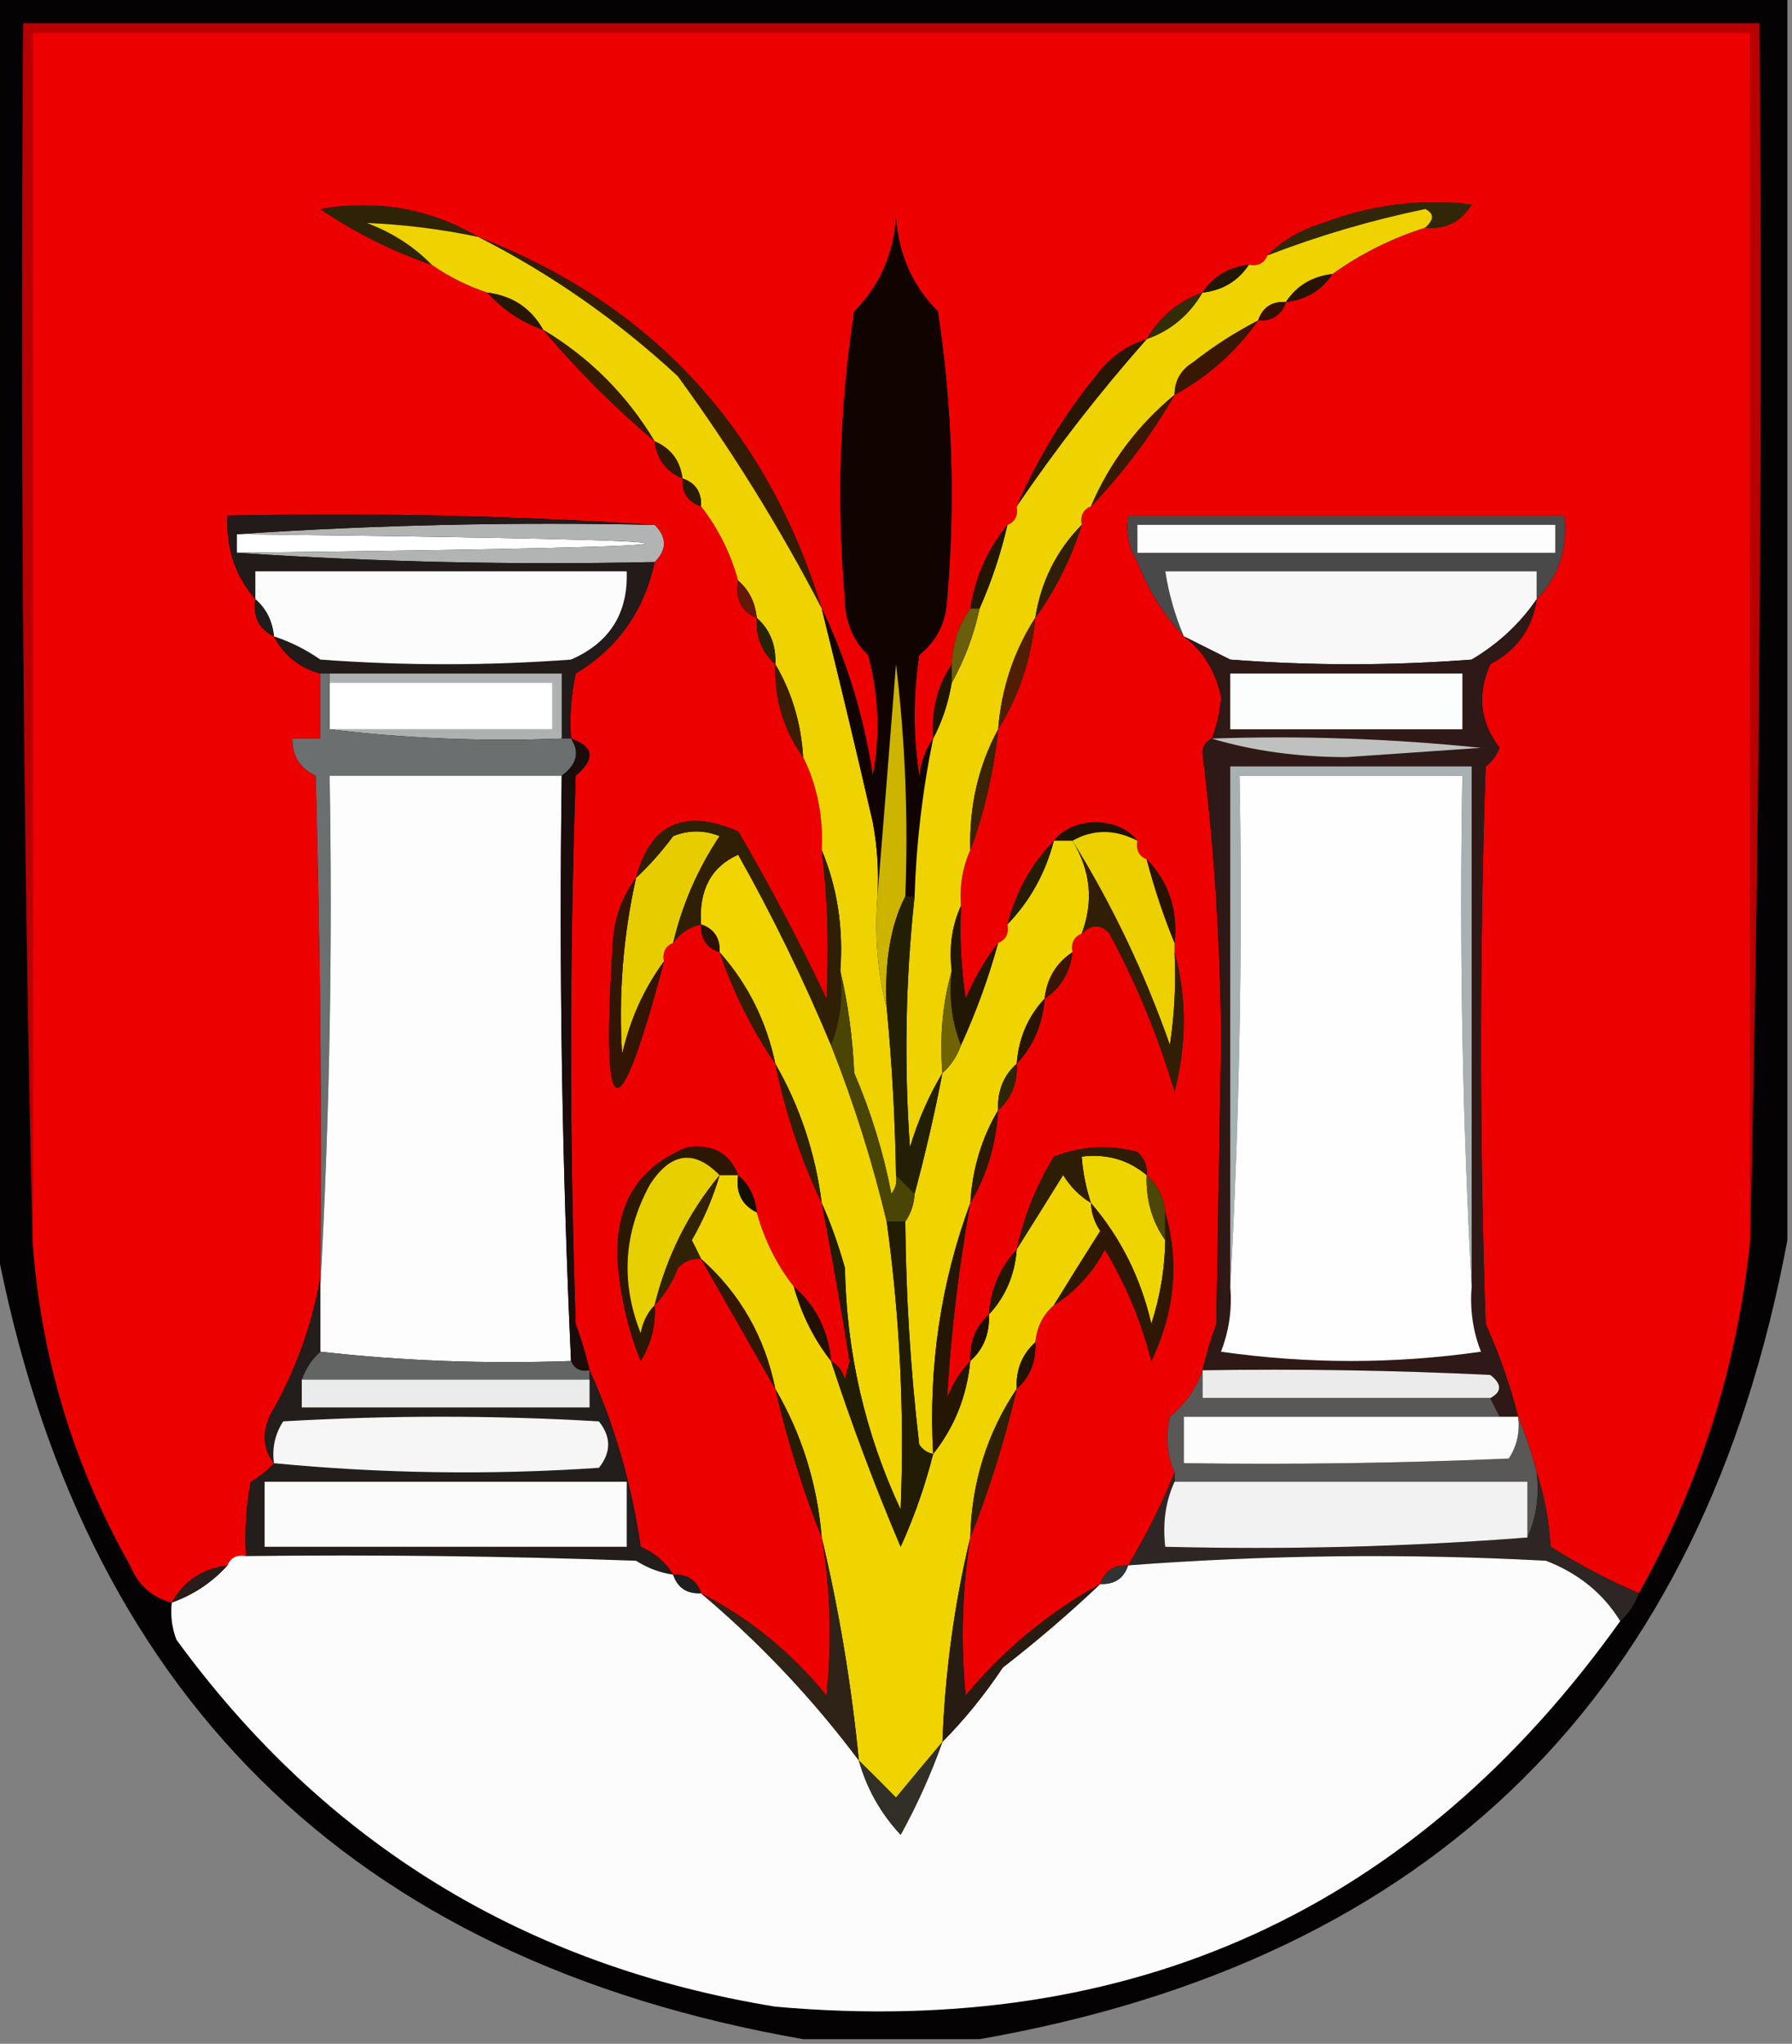 <?xml version="1.0" encoding="UTF-8"?>
<!DOCTYPE svg PUBLIC "-//W3C//DTD SVG 1.1//EN" "http://www.w3.org/Graphics/SVG/1.1/DTD/svg11.dtd">
<svg xmlns="http://www.w3.org/2000/svg" version="1.1" width="193px" height="220px" style="shape-rendering:geometricPrecision; text-rendering:geometricPrecision; image-rendering:optimizeQuality; fill-rule:evenodd; clip-rule:evenodd" xmlns:xlink="http://www.w3.org/1999/xlink">
<rect width="100%" height="100%" fill="#808080" stroke="none"/>
<g><path style="opacity:1" fill="#040202" d="M -0.5,-0.5 C 63.833,-0.5 128.167,-0.5 192.5,-0.5C 192.5,44.167 192.5,88.833 192.5,133.5C 183.378,182.288 154.378,210.955 105.5,219.5C 99.167,219.5 92.833,219.5 86.5,219.5C 37.622,210.955 8.622,182.288 -0.5,133.5C -0.5,88.833 -0.5,44.167 -0.5,-0.5 Z"/></g>
<g><path style="opacity:1" fill="#b90000" d="M 188.5,133.5 C 188.5,90.167 188.5,46.833 188.5,3.5C 126.833,3.5 65.167,3.5 3.5,3.5C 3.5,46.833 3.5,90.167 3.5,133.5C 2.501,90.003 2.168,46.337 2.5,2.5C 64.833,2.5 127.167,2.5 189.5,2.5C 189.832,46.337 189.499,90.003 188.5,133.5 Z"/></g>
<g><path style="opacity:1" fill="#ed0000" d="M 188.5,133.5 C 187.098,147.037 183.098,159.703 176.5,171.5C 173.242,170.092 170.076,168.426 167,166.5C 166.817,163.635 166.317,160.969 165.5,158.5C 164.952,156.374 164.285,154.374 163.5,152.5C 162.636,149.095 161.469,145.762 160,142.5C 159.333,122.5 159.333,102.5 160,82.5C 160.692,81.975 161.192,81.308 161.5,80.5C 159.392,77.736 159.059,74.736 160.5,71.5C 163.39,69.957 165.057,67.624 165.5,64.5C 167.855,62.077 168.855,59.077 168.5,55.5C 152.833,55.5 137.167,55.5 121.5,55.5C 121.215,57.288 121.548,58.955 122.5,60.5C 123.688,63.559 125.354,66.225 127.5,68.5C 129.604,70.097 130.938,72.263 131.5,75C 131.395,76.591 131.061,78.091 130.5,79.5C 129.903,79.735 129.57,80.235 129.5,81C 130.798,91.379 131.465,101.879 131.5,112.5C 131.333,122.5 131.167,132.5 131,142.5C 130.392,144.154 129.892,145.821 129.5,147.5C 128.85,149.447 127.683,151.113 126,152.5C 125.51,154.545 125.677,156.545 126.5,158.5C 125.134,161.889 123.467,165.223 121.5,168.5C 119.973,168.427 118.973,169.094 118.5,170.5C 112.927,173.57 108.094,177.57 104,182.5C 103.446,176.812 103.613,171.145 104.5,165.5C 106.537,160.383 108.204,155.05 109.5,149.5C 110.931,148.22 111.598,146.553 111.5,144.5C 111.66,142.847 112.326,141.514 113.5,140.5C 115.836,138.996 117.669,136.996 119,134.5C 121.246,138.234 122.913,142.234 124,146.5C 126.526,141.216 127.026,135.882 125.5,130.5C 125.34,128.847 124.674,127.514 123.5,126.5C 123.586,125.504 123.252,124.671 122.5,124C 119.446,123.179 116.446,123.345 113.5,124.5C 111.594,127.64 110.26,130.973 109.5,134.5C 107.707,136.426 106.707,138.759 106.5,141.5C 105.069,142.78 104.402,144.447 104.5,146.5C 103.442,147.6 102.608,148.934 102,150.5C 102.406,143.487 103.239,136.487 104.5,129.5C 106.277,126.495 107.277,123.162 107.5,119.5C 108.931,118.22 109.598,116.553 109.5,114.5C 111.293,112.574 112.293,110.241 112.5,107.5C 114.25,106.341 115.25,104.674 115.5,102.5C 115.328,101.508 115.662,100.842 116.5,100.5C 117.575,99.438 118.575,99.438 119.5,100.5C 122.425,105.946 124.758,111.612 126.5,117.5C 127.814,112.348 127.814,107.348 126.5,102.5C 126.5,102.167 126.5,101.833 126.5,101.5C 126.862,97.919 125.862,94.919 123.5,92.5C 122.662,92.158 122.328,91.492 122.5,90.5C 121.486,89.235 119.986,88.569 118,88.5C 116.014,88.569 114.514,89.235 113.5,90.5C 111.076,93.008 109.41,96.008 108.5,99.5C 108.672,100.492 108.338,101.158 107.5,101.5C 106.108,103.273 104.941,105.273 104,107.5C 103.502,104.183 103.335,100.85 103.5,97.5C 103.325,95.379 103.659,93.379 104.5,91.5C 106.023,87.404 107.023,83.071 107.5,78.5C 109.74,74.902 111.074,70.902 111.5,66.5C 113.674,63.485 115.341,60.151 116.5,56.5C 116.328,55.508 116.662,54.842 117.5,54.5C 120.984,50.866 123.984,46.866 126.5,42.5C 130.105,40.528 133.105,37.861 135.5,34.5C 137.027,34.573 138.027,33.906 138.5,32.5C 140.674,32.25 142.341,31.25 143.5,29.5C 146.515,27.326 149.849,25.659 153.5,24.5C 155.681,24.716 157.347,23.883 158.5,22C 153.026,21.366 147.693,22.032 142.5,24C 140.121,24.716 138.121,25.883 136.5,27.5C 136.158,28.338 135.492,28.672 134.5,28.5C 132.326,28.75 130.659,29.75 129.5,31.5C 126.911,32.419 124.911,34.086 123.5,36.5C 121.284,37.203 119.451,38.536 118,40.5C 114.517,44.807 111.683,49.473 109.5,54.5C 109.672,55.492 109.338,56.158 108.5,56.5C 106.375,59.088 105.042,62.088 104.5,65.5C 103.262,67.214 102.595,69.214 102.5,71.5C 100.96,73.838 100.294,76.505 100.5,79.5C 99.71,80.609 99.21,81.942 99,83.5C 98.333,79.167 98.333,74.833 99,70.5C 100.887,68.974 101.887,66.974 102,64.5C 102.899,54.107 102.566,43.773 101,33.5C 98.312,30.829 96.812,27.496 96.5,23.5C 96.188,27.496 94.688,30.829 92,33.5C 90.434,43.773 90.101,54.107 91,64.5C 91.036,66.941 91.869,68.941 93.5,70.5C 94.661,74.795 94.828,79.129 94,83.5C 93.037,77.12 91.204,71.12 88.5,65.5C 82.502,46.075 70.169,32.742 51.5,25.5C 46.237,22.437 40.57,21.437 34.5,22.5C 38.243,25.038 42.243,27.038 46.5,28.5C 48.371,29.797 50.371,30.797 52.5,31.5C 54.148,33.326 56.148,34.66 58.5,35.5C 62.167,39.833 66.167,43.833 70.5,47.5C 70.738,49.404 71.738,50.738 73.5,51.5C 73.427,53.027 74.094,54.027 75.5,54.5C 77.341,56.849 78.674,59.515 79.5,62.5C 79.157,64.483 79.823,65.817 81.5,66.5C 81.402,68.553 82.069,70.22 83.5,71.5C 83.395,75.258 84.395,78.592 86.5,81.5C 88.011,84.544 88.678,87.878 88.5,91.5C 89.148,96.828 89.315,102.162 89,107.5C 86.088,101.342 82.921,95.342 79.5,89.5C 73.716,86.979 70.049,88.646 68.5,94.5C 66.989,96.476 66.156,98.809 66,101.5C 64.694,121.581 66.528,122.247 71.5,103.5C 71.328,102.508 71.662,101.842 72.5,101.5C 73.222,100.449 74.222,99.782 75.5,99.5C 75.427,101.027 76.094,102.027 77.5,102.5C 78.992,106.818 80.992,110.818 83.5,114.5C 84.595,119.784 86.261,124.784 88.5,129.5C 89.591,135.129 90.591,140.796 91.5,146.5C 91.333,147.167 91.167,147.833 91,148.5C 90.722,147.584 90.222,146.918 89.5,146.5C 89.206,143.246 87.873,140.579 85.5,138.5C 83.659,136.151 82.326,133.485 81.5,130.5C 81.34,128.847 80.674,127.514 79.5,126.5C 78.575,124.116 76.742,123.116 74,123.5C 68.78,125.573 66.28,129.573 66.5,135.5C 66.762,139.312 67.595,142.979 69,146.5C 70.128,144.655 70.628,142.655 70.5,140.5C 71.558,139.4 72.392,138.066 73,136.5C 73.671,135.748 74.504,135.414 75.5,135.5C 78.17,140.175 80.837,144.841 83.5,149.5C 84.796,155.05 86.463,160.383 88.5,165.5C 89.459,171.138 89.626,176.805 89,182.5C 85.187,177.84 80.687,174.173 75.5,171.5C 75.027,170.094 74.027,169.427 72.5,169.5C 71.685,168.163 70.519,167.163 69,166.5C 68.019,159.743 66.185,153.41 63.5,147.5C 63.108,145.821 62.608,144.154 62,142.5C 61.333,122.833 61.333,103.167 62,83.5C 64.137,81.694 63.97,80.36 61.5,79.5C 61.337,77.143 61.503,74.81 62,72.5C 66.549,69.742 69.382,65.742 70.5,60.5C 71.833,59.167 71.833,57.833 70.5,56.5C 55.342,55.504 40.009,55.17 24.5,55.5C 24.327,58.983 25.327,61.983 27.5,64.5C 27.229,66.38 27.896,67.713 29.5,68.5C 30.579,70.543 32.246,71.876 34.5,72.5C 34.5,74.833 34.5,77.167 34.5,79.5C 33.5,79.5 32.5,79.5 31.5,79.5C 31.461,81.359 32.294,82.692 34,83.5C 34.5,101.497 34.667,119.497 34.5,137.5C 33.586,142.734 31.752,147.734 29,152.5C 28.22,154.387 28.387,156.054 29.5,157.5C 28.828,158.267 27.995,158.934 27,159.5C 26.503,162.146 26.336,164.813 26.5,167.5C 25.508,167.328 24.842,167.662 24.5,168.5C 21.802,168.845 19.802,170.178 18.5,172.5C 16.376,171.969 14.876,170.635 14,168.5C 7.865,157.625 4.365,145.959 3.5,133.5C 3.5,90.167 3.5,46.833 3.5,3.5C 65.167,3.5 126.833,3.5 188.5,3.5C 188.5,46.833 188.5,90.167 188.5,133.5 Z"/></g>
<g><path style="opacity:1" fill="#2e2306" d="M 51.5,25.5 C 47.501,24.662 43.501,24.162 39.5,24C 42.239,25.026 44.572,26.526 46.5,28.5C 42.243,27.038 38.243,25.038 34.5,22.5C 40.57,21.437 46.237,22.437 51.5,25.5 Z"/></g>
<g><path style="opacity:1" fill="#312708" d="M 153.5,24.5 C 154.463,23.637 154.463,22.97 153.5,22.5C 147.678,23.705 142.011,25.371 136.5,27.5C 138.121,25.883 140.121,24.716 142.5,24C 147.693,22.032 153.026,21.366 158.5,22C 157.347,23.883 155.681,24.716 153.5,24.5 Z"/></g>
<g><path style="opacity:1" fill="#331c03" d="M 51.5,25.5 C 70.169,32.742 82.502,46.075 88.5,65.5C 83.989,56.809 78.822,48.475 73,40.5C 66.483,34.468 59.316,29.468 51.5,25.5 Z"/></g>
<g><path style="opacity:1" fill="#eed300" d="M 51.5,25.5 C 59.316,29.468 66.483,34.468 73,40.5C 78.822,48.475 83.989,56.809 88.5,65.5C 90.39,73.106 92.223,80.772 94,88.5C 94.497,91.146 94.664,93.813 94.5,96.5C 94.183,100.702 94.517,104.702 95.5,108.5C 96.074,114.484 96.407,120.484 96.5,126.5C 96.631,127.239 96.464,127.906 96,128.5C 95.129,124.016 93.796,119.683 92,115.5C 91.823,111.644 91.323,107.977 90.5,104.5C 90.844,99.878 90.177,95.545 88.5,91.5C 88.678,87.878 88.011,84.544 86.5,81.5C 86.277,77.838 85.277,74.505 83.5,71.5C 83.598,69.447 82.931,67.78 81.5,66.5C 81.34,64.847 80.674,63.514 79.5,62.5C 78.674,59.515 77.341,56.849 75.5,54.5C 75.573,52.973 74.906,51.973 73.5,51.5C 73.262,49.596 72.262,48.262 70.5,47.5C 67.5,42.5 63.5,38.5 58.5,35.5C 57.198,33.178 55.198,31.845 52.5,31.5C 50.371,30.797 48.371,29.797 46.5,28.5C 44.572,26.526 42.239,25.026 39.5,24C 43.501,24.162 47.501,24.662 51.5,25.5 Z"/></g>
<g><path style="opacity:1" fill="#110400" d="M 100.5,79.5 C 99.35,85.102 98.684,90.769 98.5,96.5C 98.167,96.5 97.833,96.5 97.5,96.5C 97.831,88.14 97.498,79.807 96.5,71.5C 95.833,79.99 95.167,88.324 94.5,96.5C 94.664,93.813 94.497,91.146 94,88.5C 92.223,80.772 90.39,73.106 88.5,65.5C 91.204,71.12 93.037,77.12 94,83.5C 94.828,79.129 94.661,74.795 93.5,70.5C 91.869,68.941 91.036,66.941 91,64.5C 90.101,54.107 90.434,43.773 92,33.5C 94.688,30.829 96.188,27.496 96.5,23.5C 96.812,27.496 98.312,30.829 101,33.5C 102.566,43.773 102.899,54.107 102,64.5C 101.887,66.974 100.887,68.974 99,70.5C 98.333,74.833 98.333,79.167 99,83.5C 99.21,81.942 99.71,80.609 100.5,79.5 Z"/></g>
<g><path style="opacity:1" fill="#efd300" d="M 153.5,24.5 C 149.849,25.659 146.515,27.326 143.5,29.5C 141.326,29.75 139.659,30.75 138.5,32.5C 136.973,32.427 135.973,33.094 135.5,34.5C 133.068,35.75 130.734,37.25 128.5,39C 127.177,39.816 126.511,40.983 126.5,42.5C 122.529,45.776 119.529,49.776 117.5,54.5C 116.662,54.842 116.328,55.508 116.5,56.5C 113.793,59.247 112.127,62.58 111.5,66.5C 109.194,70.085 107.861,74.085 107.5,78.5C 105.374,82.445 104.374,86.778 104.5,91.5C 103.659,93.379 103.325,95.379 103.5,97.5C 102.532,99.607 102.198,101.941 102.5,104.5C 101.518,107.962 101.185,111.629 101.5,115.5C 100.042,117.932 98.875,120.599 98,123.5C 97.358,114.481 97.525,105.481 98.5,96.5C 98.684,90.769 99.35,85.102 100.5,79.5C 101.458,77.698 102.125,75.698 102.5,73.5C 103.871,71.064 104.871,68.397 105.5,65.5C 106.787,62.594 107.787,59.594 108.5,56.5C 109.338,56.158 109.672,55.492 109.5,54.5C 113.754,48.238 118.42,42.238 123.5,36.5C 126.089,35.581 128.089,33.914 129.5,31.5C 131.674,31.25 133.341,30.25 134.5,28.5C 135.492,28.672 136.158,28.338 136.5,27.5C 142.011,25.371 147.678,23.705 153.5,22.5C 154.463,22.97 154.463,23.637 153.5,24.5 Z"/></g>
<g><path style="opacity:1" fill="#221703" d="M 134.5,28.5 C 133.341,30.25 131.674,31.25 129.5,31.5C 130.659,29.75 132.326,28.75 134.5,28.5 Z"/></g>
<g><path style="opacity:1" fill="#261401" d="M 143.5,29.5 C 142.341,31.25 140.674,32.25 138.5,32.5C 139.659,30.75 141.326,29.75 143.5,29.5 Z"/></g>
<g><path style="opacity:1" fill="#271602" d="M 52.5,31.5 C 55.198,31.845 57.198,33.178 58.5,35.5C 56.148,34.66 54.148,33.326 52.5,31.5 Z"/></g>
<g><path style="opacity:1" fill="#360f00" d="M 138.5,32.5 C 138.027,33.906 137.027,34.573 135.5,34.5C 135.973,33.094 136.973,32.427 138.5,32.5 Z"/></g>
<g><path style="opacity:1" fill="#332d07" d="M 129.5,31.5 C 128.089,33.914 126.089,35.581 123.5,36.5C 124.911,34.086 126.911,32.419 129.5,31.5 Z"/></g>
<g><path style="opacity:1" fill="#351a02" d="M 58.5,35.5 C 63.5,38.5 67.5,42.5 70.5,47.5C 66.167,43.833 62.167,39.833 58.5,35.5 Z"/></g>
<g><path style="opacity:1" fill="#3a1703" d="M 135.5,34.5 C 133.105,37.861 130.105,40.528 126.5,42.5C 126.511,40.983 127.177,39.816 128.5,39C 130.734,37.25 133.068,35.75 135.5,34.5 Z"/></g>
<g><path style="opacity:1" fill="#271601" d="M 123.5,36.5 C 118.42,42.238 113.754,48.238 109.5,54.5C 111.683,49.473 114.517,44.807 118,40.5C 119.451,38.536 121.284,37.203 123.5,36.5 Z"/></g>
<g><path style="opacity:1" fill="#3a1903" d="M 126.5,42.5 C 123.984,46.866 120.984,50.866 117.5,54.5C 119.529,49.776 122.529,45.776 126.5,42.5 Z"/></g>
<g><path style="opacity:1" fill="#2f1903" d="M 70.5,47.5 C 72.262,48.262 73.262,49.596 73.5,51.5C 71.738,50.738 70.738,49.404 70.5,47.5 Z"/></g>
<g><path style="opacity:1" fill="#281a04" d="M 73.5,51.5 C 74.906,51.973 75.573,52.973 75.5,54.5C 74.094,54.027 73.427,53.027 73.5,51.5 Z"/></g>
<g><path style="opacity:1" fill="#fefffe" d="M 25.5,57.5 C 84.167,58.167 84.167,58.833 25.5,59.5C 25.5,58.833 25.5,58.167 25.5,57.5 Z"/></g>
<g><path style="opacity:1" fill="#b2b4b4" d="M 25.5,57.5 C 40.324,56.504 55.324,56.171 70.5,56.5C 71.833,57.833 71.833,59.167 70.5,60.5C 55.324,60.829 40.324,60.496 25.5,59.5C 84.167,58.833 84.167,58.167 25.5,57.5 Z"/></g>
<g><path style="opacity:1" fill="#4a4949" d="M 165.5,64.5 C 165.5,63.5 165.5,62.5 165.5,61.5C 152.167,61.5 138.833,61.5 125.5,61.5C 125.878,63.921 126.545,66.254 127.5,68.5C 125.354,66.225 123.688,63.559 122.5,60.5C 121.548,58.955 121.215,57.288 121.5,55.5C 137.167,55.5 152.833,55.5 168.5,55.5C 168.855,59.077 167.855,62.077 165.5,64.5 Z"/></g>
<g><path style="opacity:1" fill="#fdfdfd" d="M 122.5,56.5 C 137.5,56.5 152.5,56.5 167.5,56.5C 167.5,57.5 167.5,58.5 167.5,59.5C 152.5,59.5 137.5,59.5 122.5,59.5C 122.5,58.5 122.5,57.5 122.5,56.5 Z"/></g>
<g><path style="opacity:1" fill="#231a1a" d="M 70.5,56.5 C 55.324,56.171 40.324,56.504 25.5,57.5C 25.5,58.167 25.5,58.833 25.5,59.5C 40.324,60.496 55.324,60.829 70.5,60.5C 69.382,65.742 66.549,69.742 62,72.5C 61.503,74.81 61.337,77.143 61.5,79.5C 61.167,79.5 60.833,79.5 60.5,79.5C 60.5,77.167 60.5,74.833 60.5,72.5C 52.167,72.5 43.833,72.5 35.5,72.5C 35.167,72.5 34.833,72.5 34.5,72.5C 32.246,71.876 30.579,70.543 29.5,68.5C 31.255,69.072 32.922,69.906 34.5,71C 43.5,71.667 52.5,71.667 61.5,71C 65.655,69.189 67.655,66.023 67.5,61.5C 54.167,61.5 40.833,61.5 27.5,61.5C 27.5,62.5 27.5,63.5 27.5,64.5C 25.327,61.983 24.327,58.983 24.5,55.5C 40.009,55.17 55.342,55.504 70.5,56.5 Z"/></g>
<g><path style="opacity:1" fill="#fcfcfc" d="M 29.5,68.5 C 29.34,66.847 28.674,65.514 27.5,64.5C 27.5,63.5 27.5,62.5 27.5,61.5C 40.833,61.5 54.167,61.5 67.5,61.5C 67.655,66.023 65.655,69.189 61.5,71C 52.5,71.667 43.5,71.667 34.5,71C 32.922,69.906 31.255,69.072 29.5,68.5 Z"/></g>
<g><path style="opacity:1" fill="#231501" d="M 108.5,56.5 C 107.787,59.594 106.787,62.594 105.5,65.5C 105.167,65.5 104.833,65.5 104.5,65.5C 105.042,62.088 106.375,59.088 108.5,56.5 Z"/></g>
<g><path style="opacity:1" fill="#f8f8f8" d="M 165.5,64.5 C 163.691,67.139 161.358,69.306 158.5,71C 149.833,71.667 141.167,71.667 132.5,71C 130.807,70.153 129.14,69.32 127.5,68.5C 126.545,66.254 125.878,63.921 125.5,61.5C 138.833,61.5 152.167,61.5 165.5,61.5C 165.5,62.5 165.5,63.5 165.5,64.5 Z"/></g>
<g><path style="opacity:1" fill="#2e1f06" d="M 116.5,56.5 C 115.341,60.151 113.674,63.485 111.5,66.5C 112.127,62.58 113.793,59.247 116.5,56.5 Z"/></g>
<g><path style="opacity:1" fill="#1e1c1c" d="M 27.5,64.5 C 28.674,65.514 29.34,66.847 29.5,68.5C 27.896,67.713 27.229,66.38 27.5,64.5 Z"/></g>
<g><path style="opacity:1" fill="#631906" d="M 79.5,62.5 C 80.674,63.514 81.34,64.847 81.5,66.5C 79.823,65.817 79.157,64.483 79.5,62.5 Z"/></g>
<g><path style="opacity:1" fill="#272304" d="M 81.5,66.5 C 82.931,67.78 83.598,69.447 83.5,71.5C 82.069,70.22 81.402,68.553 81.5,66.5 Z"/></g>
<g><path style="opacity:1" fill="#afb0b0" d="M 35.5,73.5 C 35.5,73.167 35.5,72.833 35.5,72.5C 43.833,72.5 52.167,72.5 60.5,72.5C 60.5,74.833 60.5,77.167 60.5,79.5C 51.983,79.826 43.65,79.493 35.5,78.5C 43.5,78.5 51.5,78.5 59.5,78.5C 59.5,76.833 59.5,75.167 59.5,73.5C 51.5,73.5 43.5,73.5 35.5,73.5 Z"/></g>
<g><path style="opacity:1" fill="#1e1400" d="M 102.5,71.5 C 102.5,72.167 102.5,72.833 102.5,73.5C 102.125,75.698 101.458,77.698 100.5,79.5C 100.294,76.505 100.96,73.838 102.5,71.5 Z"/></g>
<g><path style="opacity:1" fill="#6a5d0c" d="M 104.5,65.5 C 104.833,65.5 105.167,65.5 105.5,65.5C 104.871,68.397 103.871,71.064 102.5,73.5C 102.5,72.833 102.5,72.167 102.5,71.5C 102.595,69.214 103.262,67.214 104.5,65.5 Z"/></g>
<g><path style="opacity:1" fill="#4f1e03" d="M 111.5,66.5 C 111.074,70.902 109.74,74.902 107.5,78.5C 107.861,74.085 109.194,70.085 111.5,66.5 Z"/></g>
<g><path style="opacity:1" fill="#fefffe" d="M 35.5,73.5 C 43.5,73.5 51.5,73.5 59.5,73.5C 59.5,75.167 59.5,76.833 59.5,78.5C 51.5,78.5 43.5,78.5 35.5,78.5C 35.5,76.833 35.5,75.167 35.5,73.5 Z"/></g>
<g><path style="opacity:1" fill="#3b1d03" d="M 83.5,71.5 C 85.277,74.505 86.277,77.838 86.5,81.5C 84.395,78.592 83.395,75.258 83.5,71.5 Z"/></g>
<g><path style="opacity:1" fill="#6c6f6f" d="M 34.5,72.5 C 34.833,72.5 35.167,72.5 35.5,72.5C 35.5,72.833 35.5,73.167 35.5,73.5C 35.5,75.167 35.5,76.833 35.5,78.5C 43.65,79.493 51.983,79.826 60.5,79.5C 60.833,79.5 61.167,79.5 61.5,79.5C 62.471,80.962 62.138,82.295 60.5,83.5C 52.167,83.5 43.833,83.5 35.5,83.5C 35.83,102.008 35.497,120.341 34.5,138.5C 34.5,138.167 34.5,137.833 34.5,137.5C 34.667,119.497 34.5,101.497 34,83.5C 32.294,82.692 31.461,81.359 31.5,79.5C 32.5,79.5 33.5,79.5 34.5,79.5C 34.5,77.167 34.5,74.833 34.5,72.5 Z"/></g>
<g><path style="opacity:1" fill="#2e1917" d="M 165.5,64.5 C 165.057,67.624 163.39,69.957 160.5,71.5C 159.059,74.736 159.392,77.736 161.5,80.5C 161.192,81.308 160.692,81.975 160,82.5C 159.333,102.5 159.333,122.5 160,142.5C 161.469,145.762 162.636,149.095 163.5,152.5C 162.833,152.5 162.167,152.5 161.5,152.5C 161.167,151.833 160.833,151.167 160.5,150.5C 161.774,149.811 161.774,148.977 160.5,148C 150.172,147.5 139.839,147.334 129.5,147.5C 129.892,145.821 130.392,144.154 131,142.5C 131.167,132.5 131.333,122.5 131.5,112.5C 131.465,101.879 130.798,91.379 129.5,81C 129.57,80.235 129.903,79.735 130.5,79.5C 131.061,78.091 131.395,76.591 131.5,75C 130.938,72.263 129.604,70.097 127.5,68.5C 129.14,69.32 130.807,70.153 132.5,71C 141.167,71.667 149.833,71.667 158.5,71C 161.358,69.306 163.691,67.139 165.5,64.5 Z"/></g>
<g><path style="opacity:1" fill="#bfc0c0" d="M 130.5,79.5 C 140.19,79.168 149.856,79.502 159.5,80.5C 154.667,80.833 149.833,81.167 145,81.5C 139.784,81.494 134.951,80.827 130.5,79.5 Z"/></g>
<g><path style="opacity:1" fill="#fcfdfd" d="M 132.5,72.5 C 140.833,72.5 149.167,72.5 157.5,72.5C 157.5,74.5 157.5,76.5 157.5,78.5C 149.167,78.5 140.833,78.5 132.5,78.5C 132.5,76.5 132.5,74.5 132.5,72.5 Z"/></g>
<g><path style="opacity:1" fill="#fdfdfd" d="M 60.5,83.5 C 60.201,104.533 60.534,125.533 61.5,146.5C 52.318,146.827 43.318,146.493 34.5,145.5C 34.5,143.167 34.5,140.833 34.5,138.5C 35.497,120.341 35.83,102.008 35.5,83.5C 43.833,83.5 52.167,83.5 60.5,83.5 Z"/></g>
<g><path style="opacity:1" fill="#1b0c0c" d="M 61.5,79.5 C 63.97,80.36 64.137,81.694 62,83.5C 61.333,103.167 61.333,122.833 62,142.5C 62.608,144.154 63.108,145.821 63.5,147.5C 62.508,147.672 61.842,147.338 61.5,146.5C 60.534,125.533 60.201,104.533 60.5,83.5C 62.138,82.295 62.471,80.962 61.5,79.5 Z"/></g>
<g><path style="opacity:1" fill="#a8b1b1" d="M 158.5,138.5 C 157.503,120.341 157.17,102.008 157.5,83.5C 149.5,83.5 141.5,83.5 133.5,83.5C 133.83,102.008 133.497,120.341 132.5,138.5C 132.5,119.833 132.5,101.167 132.5,82.5C 141.167,82.5 149.833,82.5 158.5,82.5C 158.5,101.167 158.5,119.833 158.5,138.5 Z"/></g>
<g><path style="opacity:1" fill="#fefefe" d="M 158.5,138.5 C 158.292,140.92 158.626,143.253 159.5,145.5C 150.167,146.833 140.833,146.833 131.5,145.5C 132.374,143.253 132.708,140.92 132.5,138.5C 133.497,120.341 133.83,102.008 133.5,83.5C 141.5,83.5 149.5,83.5 157.5,83.5C 157.17,102.008 157.503,120.341 158.5,138.5 Z"/></g>
<g><path style="opacity:1" fill="#ccb400" d="M 97.5,96.5 C 95.909,99.584 95.243,103.584 95.5,108.5C 94.517,104.702 94.183,100.702 94.5,96.5C 95.167,88.324 95.833,79.99 96.5,71.5C 97.498,79.807 97.831,88.14 97.5,96.5 Z"/></g>
<g><path style="opacity:1" fill="#3b2306" d="M 107.5,78.5 C 107.023,83.071 106.023,87.404 104.5,91.5C 104.374,86.778 105.374,82.445 107.5,78.5 Z"/></g>
<g><path style="opacity:1" fill="#1e1300" d="M 122.5,90.5 C 120.059,89.244 117.726,89.244 115.5,90.5C 114.833,90.5 114.167,90.5 113.5,90.5C 114.514,89.235 116.014,88.569 118,88.5C 119.986,88.569 121.486,89.235 122.5,90.5 Z"/></g>
<g><path style="opacity:1" fill="#ecd000" d="M 115.5,90.5 C 117.726,89.244 120.059,89.244 122.5,90.5C 122.328,91.492 122.662,92.158 123.5,92.5C 124.331,95.659 125.331,98.659 126.5,101.5C 126.5,101.833 126.5,102.167 126.5,102.5C 126.665,105.85 126.498,109.183 126,112.5C 123.254,104.68 119.754,97.347 115.5,90.5 Z"/></g>
<g><path style="opacity:1" fill="#e7cd00" d="M 72.5,101.5 C 71.662,101.842 71.328,102.508 71.5,103.5C 69.344,106.437 67.844,109.771 67,113.5C 66.604,107.103 67.104,100.769 68.5,94.5C 69.933,93.167 71.267,91.667 72.5,90C 74.167,89.333 75.833,89.333 77.5,90C 75.136,93.559 73.469,97.392 72.5,101.5 Z"/></g>
<g><path style="opacity:1" fill="#f1d500" d="M 89.5,112.5 C 91.979,118.77 93.979,125.103 95.5,131.5C 96.922,141.794 97.422,152.127 97,162.5C 93.174,154.308 91.174,145.641 91,136.5C 90.302,133.996 89.469,131.663 88.5,129.5C 87.806,124.085 86.139,119.085 83.5,114.5C 82.54,109.914 80.54,105.914 77.5,102.5C 77.573,100.973 76.906,99.973 75.5,99.5C 75.254,95.801 76.588,93.301 79.5,92C 83.245,98.656 86.578,105.489 89.5,112.5 Z"/></g>
<g><path style="opacity:1" fill="#2f1f05" d="M 88.5,91.5 C 90.177,95.545 90.844,99.878 90.5,104.5C 90.806,107.385 90.473,110.052 89.5,112.5C 86.578,105.489 83.245,98.656 79.5,92C 76.588,93.301 75.254,95.801 75.5,99.5C 74.222,99.782 73.222,100.449 72.5,101.5C 73.469,97.392 75.136,93.559 77.5,90C 75.833,89.333 74.167,89.333 72.5,90C 71.267,91.667 69.933,93.167 68.5,94.5C 70.049,88.646 73.716,86.979 79.5,89.5C 82.921,95.342 86.088,101.342 89,107.5C 89.315,102.162 89.148,96.828 88.5,91.5 Z"/></g>
<g><path style="opacity:1" fill="#f0d400" d="M 113.5,90.5 C 114.167,90.5 114.833,90.5 115.5,90.5C 117.469,93.697 117.803,97.03 116.5,100.5C 115.662,100.842 115.328,101.508 115.5,102.5C 113.75,103.659 112.75,105.326 112.5,107.5C 110.707,109.426 109.707,111.759 109.5,114.5C 108.069,115.78 107.402,117.447 107.5,119.5C 105.723,122.505 104.723,125.838 104.5,129.5C 101.32,138.087 99.987,147.087 100.5,156.5C 99.883,156.389 99.383,156.056 99,155.5C 98.066,147.524 97.566,139.524 97.5,131.5C 98.11,130.609 98.443,129.609 98.5,128.5C 99.657,124.207 100.657,119.873 101.5,115.5C 102.401,114.71 103.068,113.71 103.5,112.5C 105.148,108.886 106.481,105.219 107.5,101.5C 108.338,101.158 108.672,100.492 108.5,99.5C 110.924,96.992 112.59,93.992 113.5,90.5 Z"/></g>
<g><path style="opacity:1" fill="#271300" d="M 123.5,92.5 C 125.862,94.919 126.862,97.919 126.5,101.5C 125.331,98.659 124.331,95.659 123.5,92.5 Z"/></g>
<g><path style="opacity:1" fill="#251c04" d="M 113.5,90.5 C 112.59,93.992 110.924,96.992 108.5,99.5C 109.41,96.008 111.076,93.008 113.5,90.5 Z"/></g>
<g><path style="opacity:1" fill="#321502" d="M 68.5,94.5 C 67.104,100.769 66.604,107.103 67,113.5C 67.844,109.771 69.344,106.437 71.5,103.5C 66.528,122.247 64.694,121.581 66,101.5C 66.156,98.809 66.989,96.476 68.5,94.5 Z"/></g>
<g><path style="opacity:1" fill="#311e04" d="M 115.5,90.5 C 119.754,97.347 123.254,104.68 126,112.5C 126.498,109.183 126.665,105.85 126.5,102.5C 127.814,107.348 127.814,112.348 126.5,117.5C 124.758,111.612 122.425,105.946 119.5,100.5C 118.575,99.438 117.575,99.438 116.5,100.5C 117.803,97.03 117.469,93.697 115.5,90.5 Z"/></g>
<g><path style="opacity:1" fill="#2c1100" d="M 75.5,99.5 C 76.906,99.973 77.573,100.973 77.5,102.5C 76.094,102.027 75.427,101.027 75.5,99.5 Z"/></g>
<g><path style="opacity:1" fill="#331d03" d="M 77.5,102.5 C 80.54,105.914 82.54,109.914 83.5,114.5C 80.992,110.818 78.992,106.818 77.5,102.5 Z"/></g>
<g><path style="opacity:1" fill="#381601" d="M 115.5,102.5 C 115.25,104.674 114.25,106.341 112.5,107.5C 112.75,105.326 113.75,103.659 115.5,102.5 Z"/></g>
<g><path style="opacity:1" fill="#6e6403" d="M 102.5,104.5 C 102.194,107.385 102.527,110.052 103.5,112.5C 103.068,113.71 102.401,114.71 101.5,115.5C 101.185,111.629 101.518,107.962 102.5,104.5 Z"/></g>
<g><path style="opacity:1" fill="#221704" d="M 103.5,97.5 C 103.335,100.85 103.502,104.183 104,107.5C 104.941,105.273 106.108,103.273 107.5,101.5C 106.481,105.219 105.148,108.886 103.5,112.5C 102.527,110.052 102.194,107.385 102.5,104.5C 102.198,101.941 102.532,99.607 103.5,97.5 Z"/></g>
<g><path style="opacity:1" fill="#271501" d="M 112.5,107.5 C 112.293,110.241 111.293,112.574 109.5,114.5C 109.707,111.759 110.707,109.426 112.5,107.5 Z"/></g>
<g><path style="opacity:1" fill="#4a4504" d="M 90.5,104.5 C 91.323,107.977 91.823,111.644 92,115.5C 93.796,119.683 95.129,124.016 96,128.5C 96.464,127.906 96.631,127.239 96.5,126.5C 97.167,127.167 97.833,127.833 98.5,128.5C 98.443,129.609 98.11,130.609 97.5,131.5C 96.833,131.5 96.167,131.5 95.5,131.5C 93.979,125.103 91.979,118.77 89.5,112.5C 90.473,110.052 90.806,107.385 90.5,104.5 Z"/></g>
<g><path style="opacity:1" fill="#2d2505" d="M 109.5,114.5 C 109.598,116.553 108.931,118.22 107.5,119.5C 107.402,117.447 108.069,115.78 109.5,114.5 Z"/></g>
<g><path style="opacity:1" fill="#231f04" d="M 97.5,96.5 C 97.833,96.5 98.167,96.5 98.5,96.5C 97.525,105.481 97.358,114.481 98,123.5C 98.875,120.599 100.042,117.932 101.5,115.5C 100.657,119.873 99.657,124.207 98.5,128.5C 97.833,127.833 97.167,127.167 96.5,126.5C 96.407,120.484 96.074,114.484 95.5,108.5C 95.243,103.584 95.909,99.584 97.5,96.5 Z"/></g>
<g><path style="opacity:1" fill="#2c1703" d="M 79.5,126.5 C 78.833,126.5 78.167,126.5 77.5,126.5C 74.762,123.7 72.262,124.034 70,127.5C 67.161,132.688 66.828,138.022 69,143.5C 69.232,142.263 69.732,141.263 70.5,140.5C 70.628,142.655 70.128,144.655 69,146.5C 67.595,142.979 66.762,139.312 66.5,135.5C 66.28,129.573 68.78,125.573 74,123.5C 76.742,123.116 78.575,124.116 79.5,126.5 Z"/></g>
<g><path style="opacity:1" fill="#2e2005" d="M 83.5,114.5 C 86.139,119.085 87.806,124.085 88.5,129.5C 86.261,124.784 84.595,119.784 83.5,114.5 Z"/></g>
<g><path style="opacity:1" fill="#efd500" d="M 123.5,126.5 C 123.41,129.152 124.076,131.485 125.5,133.5C 125.453,136.568 124.953,139.568 124,142.5C 122.857,137.547 120.69,133.214 117.5,129.5C 116.962,127.883 116.629,126.216 116.5,124.5C 119.188,124.166 121.521,124.832 123.5,126.5 Z"/></g>
<g><path style="opacity:1" fill="#e8cf00" d="M 77.5,126.5 C 74.126,130.581 71.793,135.247 70.5,140.5C 69.732,141.263 69.232,142.263 69,143.5C 66.828,138.022 67.161,132.688 70,127.5C 72.262,124.034 74.762,123.7 77.5,126.5 Z"/></g>
<g><path style="opacity:1" fill="#2b1a03" d="M 107.5,119.5 C 107.277,123.162 106.277,126.495 104.5,129.5C 104.723,125.838 105.723,122.505 107.5,119.5 Z"/></g>
<g><path style="opacity:1" fill="#2d1d04" d="M 123.5,126.5 C 121.521,124.832 119.188,124.166 116.5,124.5C 116.629,126.216 116.962,127.883 117.5,129.5C 116.288,128.77 115.288,127.77 114.5,126.5C 112.808,129.231 111.142,131.898 109.5,134.5C 110.26,130.973 111.594,127.64 113.5,124.5C 116.446,123.345 119.446,123.179 122.5,124C 123.252,124.671 123.586,125.504 123.5,126.5 Z"/></g>
<g><path style="opacity:1" fill="#f0d400" d="M 77.5,126.5 C 78.167,126.5 78.833,126.5 79.5,126.5C 79.229,128.38 79.896,129.713 81.5,130.5C 82.326,133.485 83.659,136.151 85.5,138.5C 86.326,141.485 87.659,144.151 89.5,146.5C 91.702,153.245 94.202,159.911 97,166.5C 98.474,163.244 99.64,159.911 100.5,156.5C 102.794,153.63 104.128,150.297 104.5,146.5C 105.931,145.22 106.598,143.553 106.5,141.5C 108.293,139.574 109.293,137.241 109.5,134.5C 111.142,131.898 112.808,129.231 114.5,126.5C 115.288,127.77 116.288,128.77 117.5,129.5C 117.539,130.583 117.873,131.583 118.5,132.5C 116.78,135.202 115.113,137.868 113.5,140.5C 112.326,141.514 111.66,142.847 111.5,144.5C 110.069,145.78 109.402,147.447 109.5,149.5C 106.305,154.257 104.639,159.591 104.5,165.5C 102.792,172.592 101.792,179.925 101.5,187.5C 99.841,189.469 98.175,191.469 96.5,193.5C 95.16,192.133 93.827,190.8 92.5,189.5C 91.687,181.279 90.353,173.279 88.5,165.5C 88.013,159.709 86.346,154.376 83.5,149.5C 82.365,143.891 79.699,139.224 75.5,135.5C 75.196,134.85 74.863,134.183 74.5,133.5C 75.788,131.261 76.788,128.928 77.5,126.5 Z"/></g>
<g><path style="opacity:1" fill="#131001" d="M 79.5,126.5 C 80.674,127.514 81.34,128.847 81.5,130.5C 79.896,129.713 79.229,128.38 79.5,126.5 Z"/></g>
<g><path style="opacity:1" fill="#4c4609" d="M 123.5,126.5 C 124.674,127.514 125.34,128.847 125.5,130.5C 125.5,131.5 125.5,132.5 125.5,133.5C 124.076,131.485 123.41,129.152 123.5,126.5 Z"/></g>
<g><path style="opacity:1" fill="#2f1803" d="M 117.5,129.5 C 120.69,133.214 122.857,137.547 124,142.5C 124.953,139.568 125.453,136.568 125.5,133.5C 125.5,132.5 125.5,131.5 125.5,130.5C 127.026,135.882 126.526,141.216 124,146.5C 122.913,142.234 121.246,138.234 119,134.5C 117.669,136.996 115.836,138.996 113.5,140.5C 115.113,137.868 116.78,135.202 118.5,132.5C 117.873,131.583 117.539,130.583 117.5,129.5 Z"/></g>
<g><path style="opacity:1" fill="#312205" d="M 77.5,126.5 C 76.788,128.928 75.788,131.261 74.5,133.5C 74.863,134.183 75.196,134.85 75.5,135.5C 74.504,135.414 73.671,135.748 73,136.5C 72.392,138.066 71.558,139.4 70.5,140.5C 71.793,135.247 74.126,130.581 77.5,126.5 Z"/></g>
<g><path style="opacity:1" fill="#321701" d="M 75.5,135.5 C 79.699,139.224 82.365,143.891 83.5,149.5C 80.837,144.841 78.17,140.175 75.5,135.5 Z"/></g>
<g><path style="opacity:1" fill="#241702" d="M 109.5,134.5 C 109.293,137.241 108.293,139.574 106.5,141.5C 106.707,138.759 107.707,136.426 109.5,134.5 Z"/></g>
<g><path style="opacity:1" fill="#211000" d="M 85.5,138.5 C 87.873,140.579 89.206,143.246 89.5,146.5C 87.659,144.151 86.326,141.485 85.5,138.5 Z"/></g>
<g><path style="opacity:1" fill="#1e0e00" d="M 106.5,141.5 C 106.598,143.553 105.931,145.22 104.5,146.5C 104.402,144.447 105.069,142.78 106.5,141.5 Z"/></g>
<g><path style="opacity:1" fill="#636464" d="M 34.5,145.5 C 43.318,146.493 52.318,146.827 61.5,146.5C 61.842,147.338 62.508,147.672 63.5,147.5C 63.5,147.833 63.5,148.167 63.5,148.5C 53.167,148.5 42.833,148.5 32.5,148.5C 32.932,147.29 33.599,146.29 34.5,145.5 Z"/></g>
<g><path style="opacity:1" fill="#221300" d="M 111.5,144.5 C 111.598,146.553 110.931,148.22 109.5,149.5C 109.402,147.447 110.069,145.78 111.5,144.5 Z"/></g>
<g><path style="opacity:1" fill="#ebebeb" d="M 129.5,147.5 C 139.839,147.334 150.172,147.5 160.5,148C 161.774,148.977 161.774,149.811 160.5,150.5C 150.167,150.5 139.833,150.5 129.5,150.5C 129.5,149.5 129.5,148.5 129.5,147.5 Z"/></g>
<g><path style="opacity:1" fill="#241602" d="M 104.5,129.5 C 103.239,136.487 102.406,143.487 102,150.5C 102.608,148.934 103.442,147.6 104.5,146.5C 104.128,150.297 102.794,153.63 100.5,156.5C 99.987,147.087 101.32,138.087 104.5,129.5 Z"/></g>
<g><path style="opacity:1" fill="#2a1b03" d="M 83.5,149.5 C 86.346,154.376 88.013,159.709 88.5,165.5C 86.463,160.383 84.796,155.05 83.5,149.5 Z"/></g>
<g><path style="opacity:1" fill="#2d2005" d="M 109.5,149.5 C 108.204,155.05 106.537,160.383 104.5,165.5C 104.639,159.591 106.305,154.257 109.5,149.5 Z"/></g>
<g><path style="opacity:1" fill="#5a5757" d="M 129.5,147.5 C 129.5,148.5 129.5,149.5 129.5,150.5C 139.833,150.5 150.167,150.5 160.5,150.5C 160.833,151.167 161.167,151.833 161.5,152.5C 150.167,152.5 138.833,152.5 127.5,152.5C 127.5,154.167 127.5,155.833 127.5,157.5C 139.171,157.667 150.838,157.5 162.5,157C 163.38,155.644 163.714,154.144 163.5,152.5C 164.285,154.374 164.952,156.374 165.5,158.5C 165.802,161.059 165.468,163.393 164.5,165.5C 164.5,163.5 164.5,161.5 164.5,159.5C 151.833,159.5 139.167,159.5 126.5,159.5C 126.5,159.167 126.5,158.833 126.5,158.5C 125.677,156.545 125.51,154.545 126,152.5C 127.683,151.113 128.85,149.447 129.5,147.5 Z"/></g>
<g><path style="opacity:1" fill="#fcfcfc" d="M 161.5,152.5 C 162.167,152.5 162.833,152.5 163.5,152.5C 163.714,154.144 163.38,155.644 162.5,157C 150.838,157.5 139.171,157.667 127.5,157.5C 127.5,155.833 127.5,154.167 127.5,152.5C 138.833,152.5 150.167,152.5 161.5,152.5 Z"/></g>
<g><path style="opacity:1" fill="#211c03" d="M 88.5,129.5 C 89.469,131.663 90.302,133.996 91,136.5C 91.174,145.641 93.174,154.308 97,162.5C 97.422,152.127 96.922,141.794 95.5,131.5C 96.167,131.5 96.833,131.5 97.5,131.5C 97.566,139.524 98.066,147.524 99,155.5C 99.383,156.056 99.883,156.389 100.5,156.5C 99.64,159.911 98.474,163.244 97,166.5C 94.202,159.911 91.702,153.245 89.5,146.5C 90.222,146.918 90.722,147.584 91,148.5C 91.167,147.833 91.333,147.167 91.5,146.5C 90.591,140.796 89.591,135.129 88.5,129.5 Z"/></g>
<g><path style="opacity:1" fill="#231d1c" d="M 34.5,137.5 C 34.5,137.833 34.5,138.167 34.5,138.5C 34.5,140.833 34.5,143.167 34.5,145.5C 33.599,146.29 32.932,147.29 32.5,148.5C 32.5,149.5 32.5,150.5 32.5,151.5C 42.833,151.5 53.167,151.5 63.5,151.5C 63.5,150.5 63.5,149.5 63.5,148.5C 63.5,148.167 63.5,147.833 63.5,147.5C 66.185,153.41 68.019,159.743 69,166.5C 70.519,167.163 71.685,168.163 72.5,169.5C 71.078,169.291 69.745,168.791 68.5,168C 54.504,167.5 40.504,167.333 26.5,167.5C 26.336,164.813 26.503,162.146 27,159.5C 27.995,158.934 28.828,158.267 29.5,157.5C 28.387,156.054 28.22,154.387 29,152.5C 31.752,147.734 33.586,142.734 34.5,137.5 Z"/></g>
<g><path style="opacity:1" fill="#fbfbfb" d="M 28.5,159.5 C 41.5,159.5 54.5,159.5 67.5,159.5C 67.5,161.833 67.5,164.167 67.5,166.5C 54.5,166.5 41.5,166.5 28.5,166.5C 28.5,164.167 28.5,161.833 28.5,159.5 Z"/></g>
<g><path style="opacity:1" fill="#f6f6f6" d="M 29.5,157.5 C 29.287,155.856 29.62,154.356 30.5,153C 41.833,152.333 53.167,152.333 64.5,153C 65.833,154.667 65.833,156.333 64.5,158C 52.787,158.791 41.121,158.624 29.5,157.5 Z"/></g>
<g><path style="opacity:1" fill="#ebebeb" d="M 32.5,148.5 C 42.833,148.5 53.167,148.5 63.5,148.5C 63.5,149.5 63.5,150.5 63.5,151.5C 53.167,151.5 42.833,151.5 32.5,151.5C 32.5,150.5 32.5,149.5 32.5,148.5 Z"/></g>
<g><path style="opacity:1" fill="#2e2625" d="M 126.5,158.5 C 126.5,158.833 126.5,159.167 126.5,159.5C 125.532,161.607 125.198,163.941 125.5,166.5C 138.677,166.829 151.677,166.495 164.5,165.5C 165.468,163.393 165.802,161.059 165.5,158.5C 166.317,160.969 166.817,163.635 167,166.5C 170.076,168.426 173.242,170.092 176.5,171.5C 176.068,172.71 175.401,173.71 174.5,174.5C 172.673,171.526 170.007,169.359 166.5,168C 151.455,167.199 136.455,167.366 121.5,168.5C 123.467,165.223 125.134,161.889 126.5,158.5 Z"/></g>
<g><path style="opacity:1" fill="#f2f2f2" d="M 126.5,159.5 C 139.167,159.5 151.833,159.5 164.5,159.5C 164.5,161.5 164.5,163.5 164.5,165.5C 151.677,166.495 138.677,166.829 125.5,166.5C 125.198,163.941 125.532,161.607 126.5,159.5 Z"/></g>
<g><path style="opacity:1" fill="#fcfcfc" d="M 26.5,167.5 C 40.504,167.333 54.504,167.5 68.5,168C 69.745,168.791 71.078,169.291 72.5,169.5C 72.973,170.906 73.973,171.573 75.5,171.5C 81.871,176.869 87.537,182.869 92.5,189.5C 93.343,192.516 94.843,195.183 97,197.5C 98.769,194.294 100.269,190.961 101.5,187.5C 103.887,185.087 106.054,182.42 108,179.5C 111.692,176.635 115.192,173.635 118.5,170.5C 120.027,170.573 121.027,169.906 121.5,168.5C 136.455,167.366 151.455,167.199 166.5,168C 170.007,169.359 172.673,171.526 174.5,174.5C 152.286,205.6 121.952,219.433 83.5,216C 56.516,211.6 35.016,198.433 19,176.5C 18.51,175.207 18.343,173.873 18.5,172.5C 20.852,171.66 22.852,170.326 24.5,168.5C 24.842,167.662 25.508,167.328 26.5,167.5 Z"/></g>
<g><path style="opacity:1" fill="#281d1b" d="M 24.5,168.5 C 22.852,170.326 20.852,171.66 18.5,172.5C 19.802,170.178 21.802,168.845 24.5,168.5 Z"/></g>
<g><path style="opacity:1" fill="#1e1e1e" d="M 72.5,169.5 C 74.027,169.427 75.027,170.094 75.5,171.5C 73.973,171.573 72.973,170.906 72.5,169.5 Z"/></g>
<g><path style="opacity:1" fill="#2f3333" d="M 121.5,168.5 C 121.027,169.906 120.027,170.573 118.5,170.5C 118.973,169.094 119.973,168.427 121.5,168.5 Z"/></g>
<g><path style="opacity:1" fill="#281b11" d="M 104.5,165.5 C 103.613,171.145 103.446,176.812 104,182.5C 108.094,177.57 112.927,173.57 118.5,170.5C 115.192,173.635 111.692,176.635 108,179.5C 106.054,182.42 103.887,185.087 101.5,187.5C 101.792,179.925 102.792,172.592 104.5,165.5 Z"/></g>
<g><path style="opacity:1" fill="#2f2318" d="M 88.5,165.5 C 90.353,173.279 91.687,181.279 92.5,189.5C 87.537,182.869 81.871,176.869 75.5,171.5C 80.687,174.173 85.187,177.84 89,182.5C 89.626,176.805 89.459,171.138 88.5,165.5 Z"/></g>
<g><path style="opacity:1" fill="#323026" d="M 101.5,187.5 C 100.269,190.961 98.769,194.294 97,197.5C 94.843,195.183 93.343,192.516 92.5,189.5C 93.827,190.8 95.16,192.133 96.5,193.5C 98.175,191.469 99.841,189.469 101.5,187.5 Z"/></g>
</svg>
